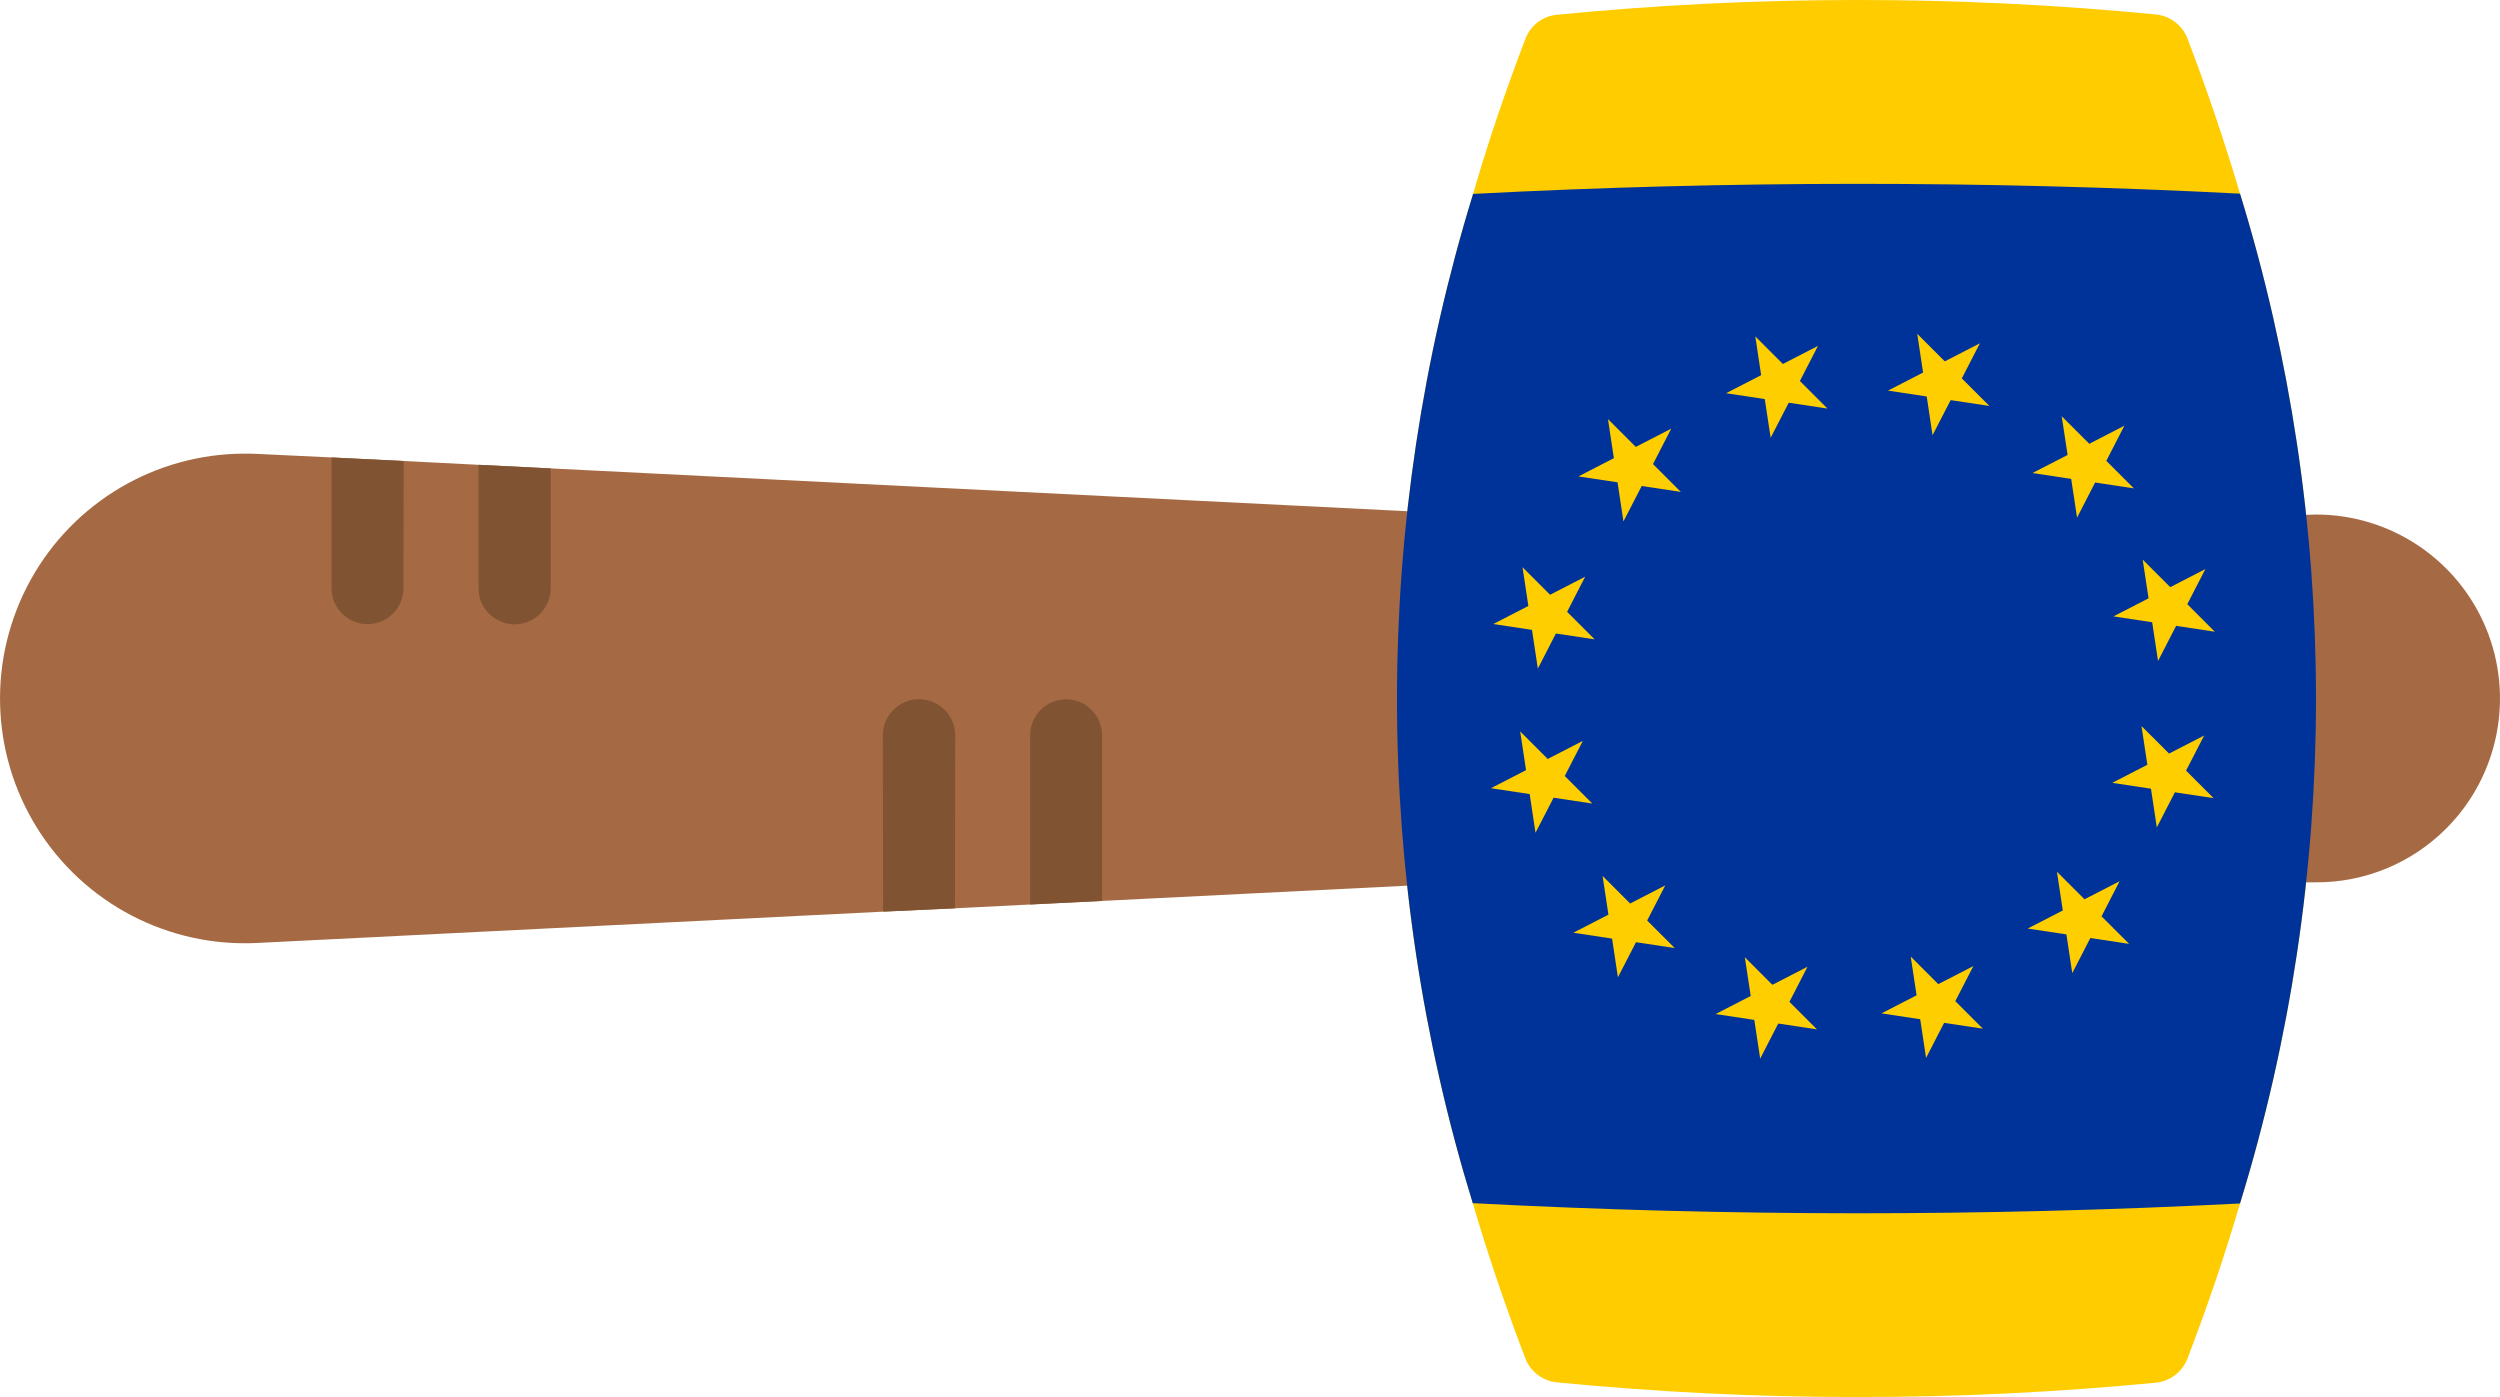 <?xml version="1.0" encoding="utf-8"?>
<!-- Generator: Adobe Illustrator 16.0.0, SVG Export Plug-In . SVG Version: 6.00 Build 0)  -->
<!DOCTYPE svg PUBLIC "-//W3C//DTD SVG 1.1//EN" "http://www.w3.org/Graphics/SVG/1.1/DTD/svg11.dtd">
<svg version="1.1" id="Layer_1" xmlns="http://www.w3.org/2000/svg" xmlns:xlink="http://www.w3.org/1999/xlink" x="0px" y="0px"
	 width="153.219px" height="85.622px" viewBox="-20.291 21.395 153.219 85.622"
	 enable-background="new -20.291 21.395 153.219 85.622" xml:space="preserve">
<g>
	<path fill="#FFCC00" d="M111.854,106.134c-12.212,1.183-24.512,1.177-36.723-0.016c-0.87-0.086-1.619-0.652-1.938-1.469
		c-1.218-3.186-2.29-6.353-3.218-9.497c-6.204-20.157-6.199-41.717,0.016-61.873c0.922-3.17,1.994-6.347,3.218-9.528
		c0.313-0.809,1.058-1.371,1.921-1.452c12.212-1.201,24.512-1.206,36.726-0.017c0.867,0.095,1.609,0.668,1.921,1.484
		c1.218,3.187,2.279,6.341,3.218,9.498c6.208,20.162,6.209,41.727,0,61.889c-0.923,3.139-1.995,6.305-3.218,9.497
		C113.467,105.467,112.725,106.04,111.854,106.134z"/>
	<path fill="#A56A43" d="M129.631,72.174c-2.114,2.12-4.987,3.307-7.981,3.297h-0.624l-55.031,0.203L47.249,76.61l-4.404,0.22
		l-4.608,0.233l-4.39,0.204l-38.379,1.92c-5.441,0.273-10.602-2.423-13.484-7.044c-2.883-4.622-3.034-10.443-0.397-15.209
		c2.638-4.766,7.653-7.727,13.1-7.737c0.249,0,0.53,0,0.766,0.015l4.592,0.219l4.405,0.218l4.607,0.234l4.405,0.219l52.517,2.625
		l55.046,0.219l0.641-0.017c4.557,0.006,8.662,2.754,10.405,6.964C133.812,64.104,132.851,68.949,129.631,72.174z"/>
	<path fill="#003399" d="M116.994,95.153c-15.656,0.807-31.346,0.801-47.001-0.017l-0.017,0.016
		c-6.204-20.157-6.199-41.717,0.016-61.873c15.657-0.817,31.346-0.822,47.003-0.015C123.203,53.426,123.204,74.991,116.994,95.153z"
		/>
	<g>
		<path fill="#805333" d="M47.249,76.61l-4.404,0.22c0.014-0.047,0-0.094,0-0.125V66.458c0-1.218,0.986-2.203,2.203-2.203
			c1.216,0,2.202,0.986,2.202,2.202L47.249,76.61z"/>
		<path fill="#805333" d="M38.236,77.063l-4.39,0.203c0-0.031-0.015-0.077-0.014-0.109l-0.017-10.699
			c0.005-1.222,0.997-2.21,2.218-2.209c1.221,0,2.213,0.987,2.218,2.208L38.236,77.063z"/>
		<path fill="#805333" d="M11.243,59.664c-0.585-0.008-1.145-0.245-1.562-0.656c-0.407-0.412-0.637-0.967-0.64-1.546l0-7.437
			c-0.004-0.047,0.002-0.095,0.015-0.141l4.405,0.219v7.342C13.457,58.667,12.466,59.658,11.243,59.664z"/>
		<path fill="#805333" d="M2.23,59.647c-0.582,0.008-1.141-0.225-1.546-0.64c-0.422-0.411-0.658-0.975-0.656-1.562l0-7.873
			c-0.004-0.047,0.002-0.095,0.016-0.141l4.405,0.218l-0.016,7.795c0.001,0.584-0.232,1.145-0.645,1.557
			C3.375,59.415,2.814,59.648,2.23,59.647z"/>
	</g>
	<g>
		<polygon fill="#FFCE00" points="91.128,42.594 90.02,44.746 91.709,46.435 89.335,46.077 88.228,48.227 87.868,45.854 
			85.495,45.495 87.646,44.388 87.288,42.014 88.977,43.703 		"/>
		<polygon fill="#FFCE00" points="101.053,42.435 99.943,44.586 101.632,46.274 99.26,45.917 98.15,48.066 97.793,45.694 
			95.419,45.335 97.57,44.227 97.212,41.854 98.9,43.542 		"/>
		<polygon fill="#FFCE00" points="109.907,47.485 108.8,49.638 110.487,51.326 108.114,50.967 107.007,53.119 106.647,50.745 
			104.274,50.386 106.427,49.279 106.067,46.906 107.756,48.594 		"/>
		<polygon fill="#FFCE00" points="114.871,56.272 113.763,58.423 115.45,60.112 113.078,59.752 111.97,61.905 111.611,59.532 
			109.237,59.172 111.39,58.064 111.029,55.691 112.719,57.38 		"/>
		<polygon fill="#FFCE00" points="114.796,66.473 113.688,68.624 115.376,70.312 113.003,69.954 111.895,72.105 111.537,69.732 
			109.163,69.374 111.315,68.266 110.957,65.893 112.645,67.58 		"/>
		<polygon fill="#FFCE00" points="109.614,75.402 108.507,77.555 110.195,79.243 107.821,78.884 106.714,81.035 106.354,78.662 
			103.981,78.304 106.134,77.195 105.774,74.822 107.463,76.511 		"/>
		<polygon fill="#FFCE00" points="100.652,80.603 99.545,82.753 101.232,84.441 98.859,84.083 97.752,86.234 97.394,83.861 
			95.02,83.502 97.172,82.395 96.812,80.021 98.501,81.71 		"/>
		<polygon fill="#FFCE00" points="90.487,80.644 89.379,82.795 91.067,84.483 88.694,84.125 87.586,86.276 87.228,83.903 
			84.854,83.544 87.006,82.436 86.646,80.062 88.336,81.752 		"/>
		<polygon fill="#FFCE00" points="81.768,75.659 80.66,77.811 82.349,79.499 79.976,79.141 78.867,81.292 78.509,78.919 
			76.135,78.56 78.286,77.452 77.928,75.078 79.617,76.768 		"/>
		<polygon fill="#FFCE00" points="76.718,66.802 75.609,68.953 77.299,70.643 74.925,70.284 73.816,72.435 73.459,70.062 
			71.085,69.703 73.236,68.595 72.878,66.222 74.566,67.91 		"/>
		<polygon fill="#FFCE00" points="76.86,56.74 75.753,58.892 77.44,60.579 75.066,60.221 73.96,62.372 73.601,59.999 71.228,59.64 
			73.379,58.533 73.021,56.159 74.708,57.847 		"/>
		<polygon fill="#FFCE00" points="82.136,47.665 81.017,49.837 82.722,51.542 80.325,51.181 79.206,53.353 78.845,50.956 
			76.447,50.594 78.619,49.475 78.258,47.079 79.963,48.784 		"/>
	</g>
</g>
</svg>

